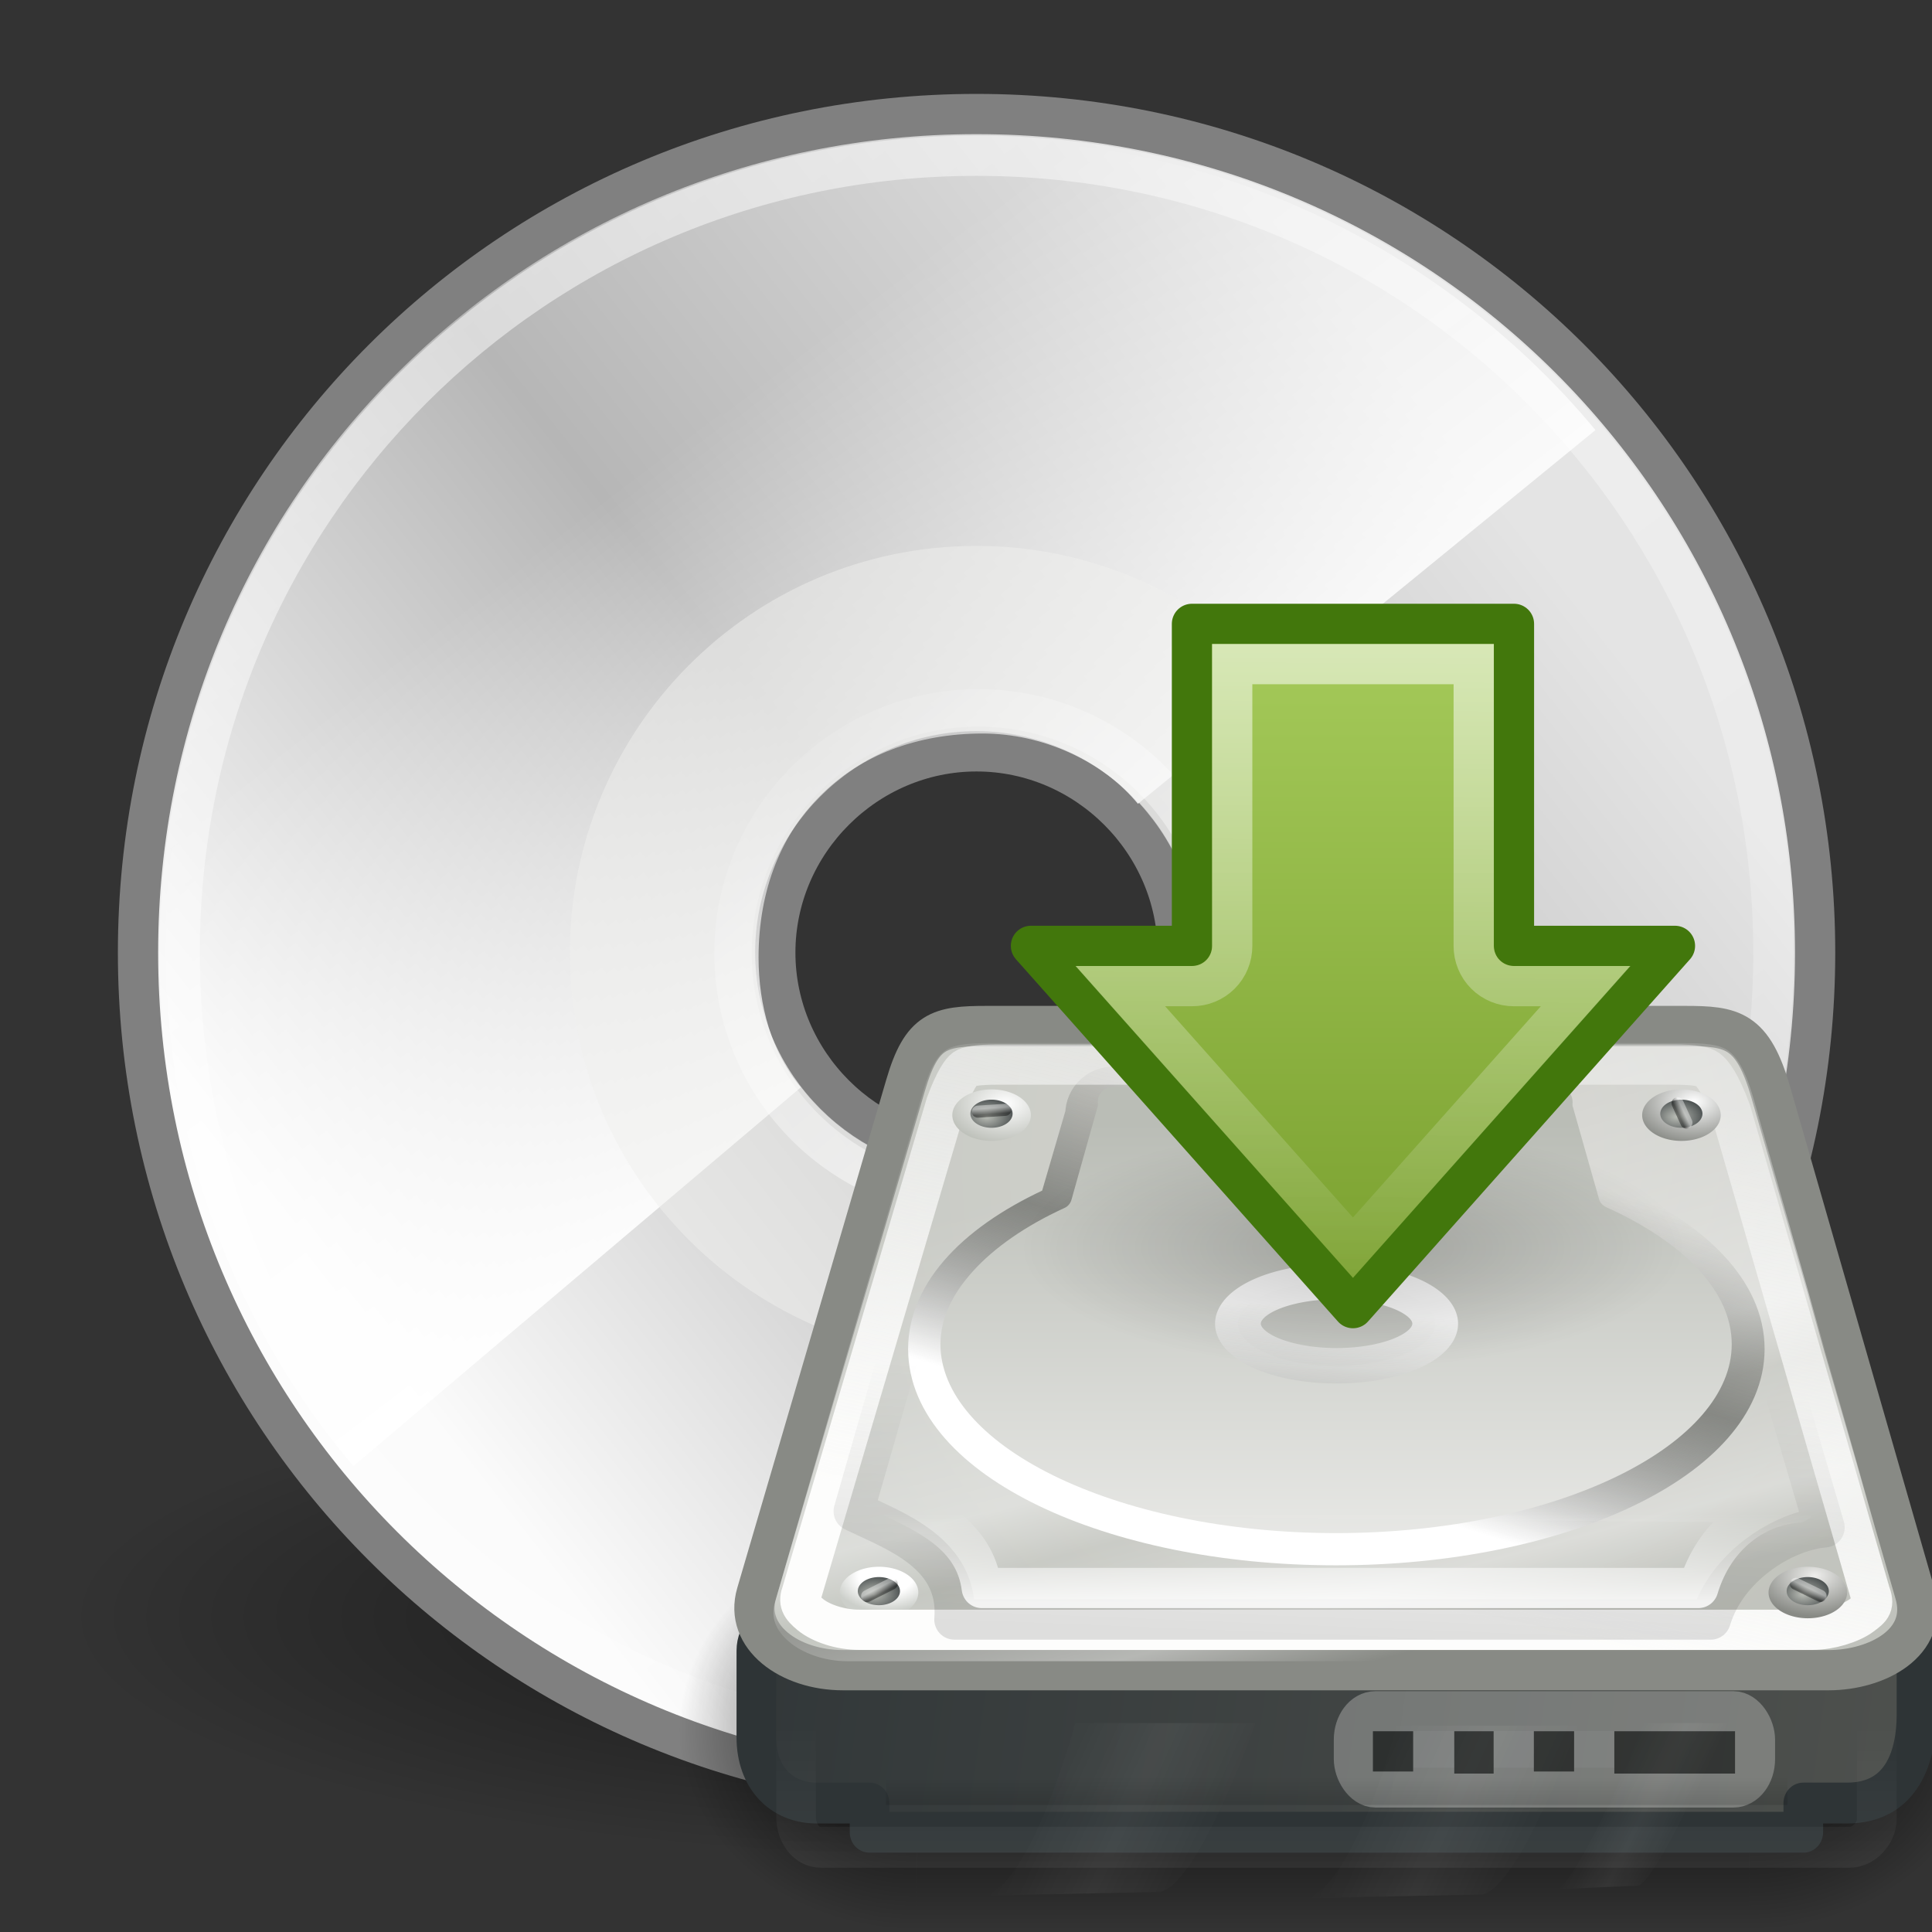 <?xml version="1.0" encoding="UTF-8" standalone="no"?>
<!-- Created with Inkscape (http://www.inkscape.org/) -->
<svg
   xmlns:dc="http://purl.org/dc/elements/1.1/"
   xmlns:cc="http://creativecommons.org/ns#"
   xmlns:rdf="http://www.w3.org/1999/02/22-rdf-syntax-ns#"
   xmlns:svg="http://www.w3.org/2000/svg"
   xmlns="http://www.w3.org/2000/svg"
   xmlns:xlink="http://www.w3.org/1999/xlink"
   xmlns:sodipodi="http://sodipodi.sourceforge.net/DTD/sodipodi-0.dtd"
   xmlns:inkscape="http://www.inkscape.org/namespaces/inkscape"
   width="48px"
   height="48px"
   id="svg1306"
   sodipodi:version="0.32"
   inkscape:version="0.46"
   sodipodi:docbase="/home/mark/Projects/Tango Icons/ogmrip/disk-to-drive"
   sodipodi:docname="rip.svg"
   inkscape:output_extension="org.inkscape.output.svg.inkscape">
  <rect width="100%" height="100%" fill="#333333" stroke="none"/>
  <defs
     id="defs1308">
    <linearGradient
       inkscape:collect="always"
       id="linearGradient3348">
      <stop
         style="stop-color:#ffffff;stop-opacity:1;"
         offset="0"
         id="stop3350" />
      <stop
         style="stop-color:#ffffff;stop-opacity:0;"
         offset="1"
         id="stop3352" />
    </linearGradient>
    <inkscape:perspective
       sodipodi:type="inkscape:persp3d"
       inkscape:vp_x="0 : 24 : 1"
       inkscape:vp_y="0 : 1000 : 0"
       inkscape:vp_z="48 : 24 : 1"
       inkscape:persp3d-origin="24 : 16 : 1"
       id="perspective195" />
    <linearGradient
       inkscape:collect="always"
       id="linearGradient4409">
      <stop
         style="stop-color:#ffffff;stop-opacity:1;"
         offset="0"
         id="stop4411" />
      <stop
         style="stop-color:#ffffff;stop-opacity:0;"
         offset="1"
         id="stop4413" />
    </linearGradient>
    <linearGradient
       inkscape:collect="always"
       id="linearGradient6028">
      <stop
         style="stop-color:#ffffff;stop-opacity:1;"
         offset="0"
         id="stop6030" />
      <stop
         style="stop-color:#ffffff;stop-opacity:0;"
         offset="1"
         id="stop6032" />
    </linearGradient>
    <linearGradient
       inkscape:collect="always"
       id="linearGradient6036">
      <stop
         style="stop-color:#ffffff;stop-opacity:1;"
         offset="0"
         id="stop6038" />
      <stop
         style="stop-color:#ffffff;stop-opacity:0;"
         offset="1"
         id="stop6040" />
    </linearGradient>
    <linearGradient
       id="aigrd2"
       gradientUnits="userSpaceOnUse"
       x1="12.274"
       y1="32.416"
       x2="35.391"
       y2="14.203">
      <stop
         offset="0"
         style="stop-color:#FBFBFB"
         id="stop3043" />
      <stop
         offset="0.5"
         style="stop-color:#B6B6B6"
         id="stop3045" />
      <stop
         offset="1"
         style="stop-color:#E4E4E4"
         id="stop3047" />
    </linearGradient>
    <linearGradient
       id="aigrd1"
       gradientUnits="userSpaceOnUse"
       x1="14.997"
       y1="11.188"
       x2="32.511"
       y2="34.307">
      <stop
         offset="0"
         style="stop-color:#EBEBEB"
         id="stop3034" />
      <stop
         offset="0.5"
         style="stop-color:#FFFFFF"
         id="stop3036" />
      <stop
         offset="1"
         style="stop-color:#EBEBEB"
         id="stop3038" />
    </linearGradient>
    <linearGradient
       inkscape:collect="always"
       id="linearGradient23419">
      <stop
         style="stop-color:#000000;stop-opacity:1;"
         offset="0"
         id="stop23421" />
      <stop
         style="stop-color:#000000;stop-opacity:0;"
         offset="1"
         id="stop23423" />
    </linearGradient>
    <radialGradient
       inkscape:collect="always"
       xlink:href="#linearGradient23419"
       id="radialGradient3507"
       gradientUnits="userSpaceOnUse"
       gradientTransform="matrix(1,0,0,0.25,0,31.227)"
       cx="23.335"
       cy="41.636"
       fx="23.335"
       fy="41.636"
       r="22.627" />
    <linearGradient
       inkscape:collect="always"
       xlink:href="#linearGradient6028"
       id="linearGradient3515"
       gradientUnits="userSpaceOnUse"
       x1="28.703"
       y1="31.495"
       x2="17.743"
       y2="18.367" />
    <linearGradient
       inkscape:collect="always"
       xlink:href="#linearGradient6036"
       id="linearGradient3519"
       gradientUnits="userSpaceOnUse"
       x1="10.502"
       y1="3.61"
       x2="48.799"
       y2="54.698"
       gradientTransform="translate(-8.452e-2,-1.333)" />
    <linearGradient
       inkscape:collect="always"
       xlink:href="#aigrd2"
       id="linearGradient3523"
       gradientUnits="userSpaceOnUse"
       gradientTransform="matrix(1.19,0,0,1.19,-4.309,-3.833)"
       x1="12.274"
       y1="32.416"
       x2="35.391"
       y2="14.203" />
    <linearGradient
       inkscape:collect="always"
       xlink:href="#aigrd1"
       id="linearGradient3526"
       gradientUnits="userSpaceOnUse"
       gradientTransform="matrix(1.19,0,0,1.19,-4.309,-3.833)"
       x1="14.997"
       y1="11.188"
       x2="32.511"
       y2="34.307" />
    <linearGradient
       inkscape:collect="always"
       xlink:href="#linearGradient4409"
       id="linearGradient4415"
       x1="25.986"
       y1="24.92"
       x2="15.889"
       y2="11.67"
       gradientUnits="userSpaceOnUse"
       gradientTransform="translate(0.5,-0.354)" />
    <radialGradient
       gradientUnits="userSpaceOnUse"
       gradientTransform="matrix(1,0,0,0.545,0,6.818)"
       r="5.5"
       fy="15"
       fx="16.5"
       cy="15"
       cx="16.5"
       id="radialGradient6721"
       xlink:href="#linearGradient6715"
       inkscape:collect="always" />
    <linearGradient
       gradientTransform="translate(0,-5)"
       y2="13.562"
       x2="13.311"
       y1="13.562"
       x1="15.933"
       gradientUnits="userSpaceOnUse"
       id="linearGradient6711"
       xlink:href="#linearGradient6541"
       inkscape:collect="always" />
    <linearGradient
       gradientTransform="translate(0,-5)"
       y2="23"
       x2="16.5"
       y1="5"
       x1="16.5"
       gradientUnits="userSpaceOnUse"
       id="linearGradient6709"
       xlink:href="#linearGradient6549"
       inkscape:collect="always" />
    <linearGradient
       y2="25.757"
       x2="24.848"
       y1="28.908"
       x1="24.848"
       gradientTransform="matrix(0.699,0,0,0.698,-0.695,3.633)"
       gradientUnits="userSpaceOnUse"
       id="linearGradient6707"
       xlink:href="#linearGradient2916"
       inkscape:collect="always" />
    <linearGradient
       y2="20.903"
       x2="22.971"
       y1="30.033"
       x1="22.601"
       gradientTransform="matrix(0.699,0,0,0.698,-0.695,3.633)"
       gradientUnits="userSpaceOnUse"
       id="linearGradient6705"
       xlink:href="#linearGradient2902"
       inkscape:collect="always" />
    <linearGradient
       y2="37.996"
       x2="21.938"
       y1="39"
       x1="21.938"
       gradientTransform="matrix(0.699,0,0,0.698,-0.695,1.633)"
       gradientUnits="userSpaceOnUse"
       id="linearGradient6703"
       xlink:href="#linearGradient2986"
       inkscape:collect="always" />
    <linearGradient
       y2="30.359"
       x2="40.711"
       y1="30.555"
       x1="40.617"
       gradientTransform="matrix(0.494,0.368,-0.494,0.368,19.588,-14.57)"
       gradientUnits="userSpaceOnUse"
       id="linearGradient6701"
       xlink:href="#linearGradient8710"
       inkscape:collect="always" />
    <linearGradient
       y2="30.359"
       x2="40.711"
       y1="30.555"
       x1="40.617"
       gradientTransform="matrix(0.606,-0.349,0.35,0.604,-27.822,7.403)"
       gradientUnits="userSpaceOnUse"
       id="linearGradient6699"
       xlink:href="#linearGradient8710"
       inkscape:collect="always" />
    <linearGradient
       y2="30.359"
       x2="40.711"
       y1="30.555"
       x1="40.617"
       gradientTransform="matrix(0.422,-0.557,0.558,0.421,-29.454,33.373)"
       gradientUnits="userSpaceOnUse"
       id="linearGradient6697"
       xlink:href="#linearGradient8710"
       inkscape:collect="always" />
    <linearGradient
       y2="30.359"
       x2="40.711"
       y1="30.555"
       x1="40.617"
       gradientTransform="matrix(0.699,0,0,0.698,-0.695,2.238)"
       gradientUnits="userSpaceOnUse"
       id="linearGradient6695"
       xlink:href="#linearGradient8710"
       inkscape:collect="always" />
    <radialGradient
       r="0.531"
       fy="30.574"
       fx="7.518"
       cy="30.574"
       cx="7.518"
       gradientTransform="matrix(1.662,0,0,1.614,-4.989,-18.656)"
       gradientUnits="userSpaceOnUse"
       id="radialGradient6693"
       xlink:href="#linearGradient8613"
       inkscape:collect="always" />
    <radialGradient
       r="0.531"
       fy="30.338"
       fx="7.489"
       cy="30.338"
       cx="7.489"
       gradientTransform="matrix(1.662,0,0,1.614,-4.989,-18.656)"
       gradientUnits="userSpaceOnUse"
       id="radialGradient6691"
       xlink:href="#linearGradient9641"
       inkscape:collect="always" />
    <radialGradient
       r="0.531"
       fy="30.574"
       fx="7.518"
       cy="30.574"
       cx="7.518"
       gradientTransform="matrix(1.662,0,0,1.614,-4.989,-18.656)"
       gradientUnits="userSpaceOnUse"
       id="radialGradient6689"
       xlink:href="#linearGradient8613"
       inkscape:collect="always" />
    <radialGradient
       r="0.531"
       fy="30.361"
       fx="7.479"
       cy="30.361"
       cx="7.479"
       gradientTransform="matrix(1.662,0,0,1.614,-4.989,-18.656)"
       gradientUnits="userSpaceOnUse"
       id="radialGradient6687"
       xlink:href="#linearGradient8625"
       inkscape:collect="always" />
    <radialGradient
       r="0.531"
       fy="30.574"
       fx="7.518"
       cy="30.574"
       cx="7.518"
       gradientTransform="matrix(1.662,0,0,1.614,-4.989,-18.656)"
       gradientUnits="userSpaceOnUse"
       id="radialGradient6685"
       xlink:href="#linearGradient8613"
       inkscape:collect="always" />
    <radialGradient
       r="0.531"
       fy="30.308"
       fx="7.534"
       cy="30.308"
       cx="7.534"
       gradientTransform="matrix(1.569,0,0,1.523,-4.289,-15.921)"
       gradientUnits="userSpaceOnUse"
       id="radialGradient6683"
       xlink:href="#linearGradient9633"
       inkscape:collect="always" />
    <radialGradient
       r="0.531"
       fy="30.574"
       fx="7.518"
       cy="30.574"
       cx="7.518"
       gradientTransform="matrix(1.662,0,0,1.614,-4.989,-18.656)"
       gradientUnits="userSpaceOnUse"
       id="radialGradient6681"
       xlink:href="#linearGradient8613"
       inkscape:collect="always" />
    <linearGradient
       y2="40.647"
       x2="18.498"
       y1="24.036"
       x1="20.304"
       gradientUnits="userSpaceOnUse"
       id="linearGradient6679"
       xlink:href="#linearGradient5690"
       inkscape:collect="always" />
    <linearGradient
       y2="14.237"
       x2="24"
       y1="34.962"
       x1="24"
       gradientUnits="userSpaceOnUse"
       id="linearGradient6677"
       xlink:href="#linearGradient8631"
       inkscape:collect="always" />
    <linearGradient
       y2="14.998"
       x2="29.124"
       y1="35.355"
       x1="24.749"
       gradientTransform="matrix(0.682,0,0,0.666,-0.279,0.129)"
       gradientUnits="userSpaceOnUse"
       id="linearGradient6675"
       xlink:href="#linearGradient3468"
       inkscape:collect="always" />
    <linearGradient
       y2="12.143"
       x2="22.212"
       y1="25.461"
       x1="18.049"
       gradientTransform="matrix(0.657,0,0,0.65,0.236,3.216)"
       gradientUnits="userSpaceOnUse"
       id="linearGradient6673"
       xlink:href="#linearGradient2064"
       inkscape:collect="always" />
    <radialGradient
       r="0.531"
       fy="30.304"
       fx="7.519"
       cy="30.304"
       cx="7.519"
       gradientTransform="matrix(1.39,0,0,1.349,-2.92,-10.638)"
       gradientUnits="userSpaceOnUse"
       id="radialGradient6671"
       xlink:href="#linearGradient9613"
       inkscape:collect="always" />
    <linearGradient
       y2="31.22"
       x2="32.043"
       y1="12.669"
       x1="27.058"
       gradientUnits="userSpaceOnUse"
       id="linearGradient6669"
       xlink:href="#linearGradient2839"
       inkscape:collect="always" />
    <radialGradient
       r="21.98"
       fy="19.86"
       fx="27.023"
       cy="19.86"
       cx="27.023"
       gradientTransform="matrix(0.8,-0.646,0.632,0.761,-14.988,14.95)"
       gradientUnits="userSpaceOnUse"
       id="radialGradient6667"
       xlink:href="#linearGradient5740"
       inkscape:collect="always" />
    <linearGradient
       y2="36.377"
       x2="20.329"
       y1="33.062"
       x1="15.335"
       gradientTransform="matrix(0.46,0,-0.391,1.37,40.625,-11.299)"
       gradientUnits="userSpaceOnUse"
       id="linearGradient6665"
       xlink:href="#linearGradient2909"
       inkscape:collect="always" />
    <linearGradient
       y2="36.377"
       x2="20.329"
       y1="33.062"
       x1="15.335"
       gradientTransform="matrix(1,0,0,1.423,-0.875,-13.046)"
       gradientUnits="userSpaceOnUse"
       id="linearGradient6663"
       xlink:href="#linearGradient2909"
       inkscape:collect="always" />
    <linearGradient
       y2="36.377"
       x2="20.329"
       y1="33.062"
       x1="15.335"
       gradientTransform="matrix(1,0,0,1.423,10.5,-12.957)"
       gradientUnits="userSpaceOnUse"
       id="linearGradient6661"
       xlink:href="#linearGradient2909"
       inkscape:collect="always" />
    <linearGradient
       y2="34.046"
       x2="12.5"
       y1="43.188"
       x1="12.5"
       gradientTransform="matrix(0.984,0,0,0.95,0.382,51.768)"
       gradientUnits="userSpaceOnUse"
       id="linearGradient6659"
       xlink:href="#linearGradient2967"
       inkscape:collect="always" />
    <linearGradient
       y2="35.5"
       x2="-2.814"
       y1="43.573"
       x1="53.813"
       gradientTransform="translate(0,50)"
       gradientUnits="userSpaceOnUse"
       id="linearGradient6657"
       xlink:href="#linearGradient2899"
       inkscape:collect="always" />
    <linearGradient
       y2="13.979"
       x2="9.899"
       y1="20"
       x1="9.899"
       gradientTransform="matrix(2.048,0,0,2.068,1.348,6.674)"
       gradientUnits="userSpaceOnUse"
       id="linearGradient6655"
       xlink:href="#linearGradient2900"
       inkscape:collect="always" />
    <radialGradient
       r="2"
       fy="17"
       fx="0"
       cy="17"
       cx="0"
       gradientTransform="matrix(4.096,0,0,3.101,38.21,-10.9)"
       gradientUnits="userSpaceOnUse"
       id="radialGradient6653"
       xlink:href="#linearGradient2886"
       inkscape:collect="always" />
    <radialGradient
       r="2"
       fy="17"
       fx="0"
       cy="17"
       cx="0"
       gradientTransform="matrix(4.096,0,0,3.101,-9.539,-94.543)"
       gradientUnits="userSpaceOnUse"
       id="radialGradient6651"
       xlink:href="#linearGradient2886"
       inkscape:collect="always" />
    <linearGradient
       id="linearGradient2886"
       inkscape:collect="always">
      <stop
         id="stop2888"
         offset="0"
         style="stop-color:black;stop-opacity:1;" />
      <stop
         id="stop2890"
         offset="1"
         style="stop-color:black;stop-opacity:0;" />
    </linearGradient>
    <linearGradient
       id="linearGradient2900">
      <stop
         id="stop2902"
         offset="0"
         style="stop-color:black;stop-opacity:0;" />
      <stop
         style="stop-color:black;stop-opacity:1;"
         offset="0.5"
         id="stop2908" />
      <stop
         id="stop2904"
         offset="1"
         style="stop-color:black;stop-opacity:0;" />
    </linearGradient>
    <linearGradient
       id="linearGradient2839">
      <stop
         id="stop2841"
         offset="0"
         style="stop-color:white;stop-opacity:0.258;" />
      <stop
         style="stop-color:white;stop-opacity:1;"
         offset="0.547"
         id="stop2847" />
      <stop
         id="stop2849"
         offset="0.662"
         style="stop-color:white;stop-opacity:0.247;" />
      <stop
         style="stop-color:white;stop-opacity:0.835;"
         offset="0.875"
         id="stop2851" />
      <stop
         id="stop2843"
         offset="1"
         style="stop-color:white;stop-opacity:0;" />
    </linearGradient>
    <linearGradient
       id="linearGradient2909">
      <stop
         id="stop2911"
         offset="0"
         style="stop-color:white;stop-opacity:0;" />
      <stop
         style="stop-color:white;stop-opacity:1;"
         offset="0.5"
         id="stop2917" />
      <stop
         id="stop2913"
         offset="1"
         style="stop-color:white;stop-opacity:0;" />
    </linearGradient>
    <linearGradient
       id="linearGradient3468">
      <stop
         id="stop3470"
         offset="0"
         style="stop-color:#fdfdfc;stop-opacity:1" />
      <stop
         id="stop3472"
         offset="1"
         style="stop-color:white;stop-opacity:0.371" />
    </linearGradient>
    <linearGradient
       id="linearGradient2899">
      <stop
         style="stop-color:#555753;stop-opacity:1"
         offset="0"
         id="stop2901" />
      <stop
         style="stop-color:#2e3436;stop-opacity:1"
         offset="1"
         id="stop2903" />
    </linearGradient>
    <linearGradient
       id="linearGradient5690">
      <stop
         id="stop5692"
         offset="0"
         style="stop-color:white;stop-opacity:1;" />
      <stop
         id="stop5694"
         offset="1"
         style="stop-color:#888a85;stop-opacity:0.598" />
    </linearGradient>
    <linearGradient
       id="linearGradient5740">
      <stop
         id="stop5742"
         offset="0"
         style="stop-color:#d0d0cb;stop-opacity:1;" />
      <stop
         id="stop5744"
         offset="1"
         style="stop-color:#babdb6;stop-opacity:1" />
    </linearGradient>
    <linearGradient
       id="linearGradient8613">
      <stop
         id="stop8615"
         offset="0"
         style="stop-color:#babdb6;stop-opacity:1" />
      <stop
         id="stop8617"
         offset="1"
         style="stop-color:#2e3436;stop-opacity:1" />
    </linearGradient>
    <linearGradient
       id="linearGradient8625">
      <stop
         style="stop-color:white;stop-opacity:1"
         offset="0"
         id="stop8627" />
      <stop
         style="stop-color:#babdb6;stop-opacity:1"
         offset="1"
         id="stop8629" />
    </linearGradient>
    <linearGradient
       id="linearGradient8631">
      <stop
         style="stop-color:#eeeeec;stop-opacity:1"
         offset="0"
         id="stop8633" />
      <stop
         id="stop8637"
         offset="0.2"
         style="stop-color:#eeeeec;stop-opacity:1;" />
      <stop
         style="stop-color:#babdb6;stop-opacity:1"
         offset="1"
         id="stop8635" />
    </linearGradient>
    <linearGradient
       id="linearGradient8710">
      <stop
         id="stop8712"
         offset="0"
         style="stop-color:black;stop-opacity:1;" />
      <stop
         id="stop8714"
         offset="1"
         style="stop-color:white;stop-opacity:1;" />
    </linearGradient>
    <linearGradient
       id="linearGradient9613">
      <stop
         id="stop9615"
         offset="0"
         style="stop-color:white;stop-opacity:1" />
      <stop
         style="stop-color:white;stop-opacity:1;"
         offset="0.5"
         id="stop9619" />
      <stop
         id="stop9617"
         offset="1"
         style="stop-color:#cccfca;stop-opacity:1" />
    </linearGradient>
    <linearGradient
       id="linearGradient9633">
      <stop
         id="stop9635"
         offset="0"
         style="stop-color:#eeeeec;stop-opacity:1" />
      <stop
         id="stop9639"
         offset="1"
         style="stop-color:#888a85;stop-opacity:1" />
    </linearGradient>
    <linearGradient
       id="linearGradient9641">
      <stop
         id="stop9643"
         offset="0"
         style="stop-color:white;stop-opacity:1" />
      <stop
         id="stop9645"
         offset="1"
         style="stop-color:#888a85;stop-opacity:1" />
    </linearGradient>
    <linearGradient
       id="linearGradient2064">
      <stop
         style="stop-color:white;stop-opacity:1;"
         offset="0"
         id="stop2066" />
      <stop
         id="stop2070"
         offset="0.5"
         style="stop-color:#555753;stop-opacity:0.6;" />
      <stop
         style="stop-color:#555753;stop-opacity:0;"
         offset="1"
         id="stop2068" />
    </linearGradient>
    <linearGradient
       id="linearGradient2967"
       inkscape:collect="always">
      <stop
         id="stop2969"
         offset="0"
         style="stop-color:white;stop-opacity:1;" />
      <stop
         id="stop2971"
         offset="1"
         style="stop-color:white;stop-opacity:0;" />
    </linearGradient>
    <linearGradient
       id="linearGradient2986"
       inkscape:collect="always">
      <stop
         id="stop2988"
         offset="0"
         style="stop-color:black;stop-opacity:1;" />
      <stop
         id="stop2990"
         offset="1"
         style="stop-color:black;stop-opacity:0;" />
    </linearGradient>
    <linearGradient
       id="linearGradient2902"
       inkscape:collect="always">
      <stop
         id="stop2905"
         offset="0"
         style="stop-color:black;stop-opacity:1;" />
      <stop
         id="stop2907"
         offset="1"
         style="stop-color:black;stop-opacity:0;" />
    </linearGradient>
    <linearGradient
       id="linearGradient2916"
       inkscape:collect="always">
      <stop
         id="stop2918"
         offset="0"
         style="stop-color:white;stop-opacity:1;" />
      <stop
         id="stop2920"
         offset="1"
         style="stop-color:white;stop-opacity:0;" />
    </linearGradient>
    <linearGradient
       id="linearGradient6541"
       inkscape:collect="always">
      <stop
         id="stop6543"
         offset="0"
         style="stop-color:#ffffff;stop-opacity:1;" />
      <stop
         id="stop6545"
         offset="1"
         style="stop-color:#ffffff;stop-opacity:0;" />
    </linearGradient>
    <linearGradient
       id="linearGradient6549">
      <stop
         id="stop6551"
         offset="0"
         style="stop-color:#a7cc5c;stop-opacity:1" />
      <stop
         id="stop6553"
         offset="1"
         style="stop-color:#789e2d;stop-opacity:1" />
    </linearGradient>
    <linearGradient
       id="linearGradient6715"
       inkscape:collect="always">
      <stop
         id="stop6717"
         offset="0"
         style="stop-color:#000000;stop-opacity:1;" />
      <stop
         id="stop6719"
         offset="1"
         style="stop-color:#000000;stop-opacity:0;" />
    </linearGradient>
    <linearGradient
       inkscape:collect="always"
       xlink:href="#linearGradient3348"
       id="linearGradient3354"
       x1="16.5"
       y1="-0.125"
       x2="16.406"
       y2="18"
       gradientUnits="userSpaceOnUse" />
  </defs>
  <sodipodi:namedview
     id="base"
     pagecolor="#ffffff"
     bordercolor="#666666"
     borderopacity="0.227"
     inkscape:pageopacity="0.0"
     inkscape:pageshadow="2"
     inkscape:zoom="11.313708"
     inkscape:cx="25.980245"
     inkscape:cy="25.946197"
     inkscape:current-layer="layer1"
     showgrid="true"
     inkscape:grid-bbox="true"
     inkscape:document-units="px"
     stroke="#888a85"
     fill="#eeeeec"
     inkscape:window-width="1280"
     inkscape:window-height="949"
     inkscape:window-x="13"
     inkscape:window-y="71"
     inkscape:showpageshadow="false">
    <inkscape:grid
       type="xygrid"
       id="grid2568" />
  </sodipodi:namedview>
  <g
     id="layer1"
     inkscape:label="Layer 1"
     inkscape:groupmode="layer">
    <path
       sodipodi:type="arc"
       style="opacity:0.55;color:#000000;fill:url(#radialGradient3507);fill-opacity:1;fill-rule:evenodd;stroke:none;stroke-width:2;stroke-linecap:butt;stroke-linejoin:miter;marker:none;marker-start:none;marker-mid:none;marker-end:none;stroke-miterlimit:4;stroke-dasharray:none;stroke-dashoffset:0;stroke-opacity:1;visibility:visible;display:inline;overflow:visible"
       id="path23417"
       sodipodi:cx="23.334524"
       sodipodi:cy="41.63604"
       sodipodi:rx="22.627417"
       sodipodi:ry="5.6568542"
       d="M 45.962 41.636 A 22.627 5.657 0 1 1  0.707,41.636 A 22.627 5.657 0 1 1  45.962 41.636 z"
       inkscape:r_cx="true"
       inkscape:r_cy="true"
       transform="matrix(1,0,0,1.066,0.915,-4.218)" />
    <path
       inkscape:r_cy="true"
       inkscape:r_cx="true"
       id="path3040"
       d="M 24.262,2.833 C 12.715,2.833 3.429,12.119 3.429,23.667 C 3.429,35.214 12.715,44.5 24.262,44.5 C 35.81,44.5 45.096,35.214 45.096,23.667 C 45.096,12.119 35.81,2.833 24.262,2.833 L 24.262,2.833 z M 24.262,28.667 C 21.524,28.667 19.262,26.405 19.262,23.667 C 19.262,20.929 21.524,18.667 24.262,18.667 C 27.001,18.667 29.262,20.929 29.262,23.667 C 29.262,26.405 27.001,28.667 24.262,28.667 z "
       style="fill:url(#linearGradient3526);fill-rule:nonzero;stroke:none;stroke-miterlimit:4" />
    <path
       inkscape:r_cy="true"
       inkscape:r_cx="true"
       id="path3049"
       d="M 24.262,2.833 C 12.715,2.833 3.429,12.119 3.429,23.667 C 3.429,35.214 12.715,44.5 24.262,44.5 C 35.81,44.5 45.096,35.214 45.096,23.667 C 45.096,12.119 35.81,2.833 24.262,2.833 L 24.262,2.833 z M 24.262,28.667 C 21.524,28.667 19.262,26.405 19.262,23.667 C 19.262,20.929 21.524,18.667 24.262,18.667 C 27.001,18.667 29.262,20.929 29.262,23.667 C 29.262,26.405 27.001,28.667 24.262,28.667 z "
       style="fill:url(#linearGradient3523);fill-rule:nonzero;stroke:#808080;stroke-miterlimit:4;stroke-opacity:1" />
    <path
       style="fill:url(#linearGradient4415);fill-opacity:1;fill-rule:nonzero;stroke:none;stroke-miterlimit:4;stroke-opacity:1"
       d="M 23.411,3.459 C 12.649,3.865 4.111,12.676 4.111,23.541 C 4.111,28.467 5.858,32.944 8.778,36.428 L 19.895,27.017 C 19.174,26.174 18.846,24.974 18.846,23.791 C 18.846,20.401 21.15,18.224 24.413,18.224 C 25.897,18.224 27.384,18.897 28.272,19.97 L 39.639,10.685 C 35.964,6.261 30.395,3.459 24.163,3.459 C 23.902,3.459 23.669,3.449 23.411,3.459 z "
       id="path3531"
       sodipodi:nodetypes="csccssccsc" />
    <path
       inkscape:r_cy="true"
       inkscape:r_cx="true"
       id="path3051"
       d="M 24.262,13.563 C 18.62,13.563 14.158,18.155 14.158,23.667 C 14.158,29.309 18.751,33.771 24.262,33.771 C 29.905,33.771 34.367,29.178 34.367,23.667 C 34.367,18.024 29.774,13.563 24.262,13.563 L 24.262,13.563 z M 24.262,29.178 C 21.244,29.178 18.751,26.685 18.751,23.667 C 18.751,20.649 21.244,18.155 24.262,18.155 C 27.281,18.155 29.774,20.649 29.774,23.667 C 29.774,26.685 27.281,29.178 24.262,29.178 z "
       style="opacity:0.511;fill:#eeeeec;fill-rule:nonzero;stroke:none;stroke-miterlimit:4" />
    <path
       inkscape:r_cy="true"
       inkscape:r_cx="true"
       style="opacity:0.546;fill:none;fill-rule:nonzero;stroke:url(#linearGradient3519);stroke-miterlimit:4;stroke-opacity:1"
       d="M 24.262,3.869 C 13.289,3.869 4.465,12.693 4.465,23.667 C 4.465,34.64 13.289,43.464 24.262,43.464 C 35.236,43.464 44.06,34.64 44.06,23.667 C 44.06,12.693 35.236,3.869 24.262,3.869 L 24.262,3.869 z "
       id="path5264"
       sodipodi:nodetypes="cccccc" />
    <path
       inkscape:r_cy="true"
       inkscape:r_cx="true"
       sodipodi:type="arc"
       style="opacity:0.672;color:#000000;fill:none;fill-opacity:0.316;fill-rule:nonzero;stroke:url(#linearGradient3515);stroke-width:0.931;stroke-linecap:butt;stroke-linejoin:miter;marker:none;marker-start:none;marker-mid:none;marker-end:none;stroke-miterlimit:4;stroke-dashoffset:0;stroke-opacity:1;visibility:visible;display:inline;overflow:visible"
       id="path6026"
       sodipodi:cx="24.306795"
       sodipodi:cy="24.930641"
       sodipodi:rx="6.0987959"
       sodipodi:ry="6.0987959"
       d="M 30.406 24.931 A 6.099 6.099 0 1 1  18.208,24.931 A 6.099 6.099 0 1 1  30.406 24.931 z"
       transform="translate(3.868e-3,-1.245)" />
    <g
       style="display:inline"
       id="g2460"
       inkscape:label="Livello 1"
       transform="translate(17.114,15)">
      <g
         transform="translate(14,32.5)"
         style="display:none"
         inkscape:label="base"
         id="g5478">
        <rect
           y="6"
           x="60"
           height="16"
           width="16"
           id="rect2922"
           style="opacity:1;fill:#ffff00;fill-opacity:1;stroke:none;stroke-width:1;stroke-linecap:round;stroke-linejoin:miter;stroke-miterlimit:4;stroke-dasharray:none;stroke-dashoffset:0;stroke-opacity:1" />
      </g>
      <g
         transform="translate(0,1)"
         id="g6561"
         style="display:inline">
        <g
           id="g6563"
           style="opacity:0.886"
           transform="matrix(0.721,0,0,0.803,-1.21,-6.609)"
           inkscape:export-filename="/home/lapo/Desktop/uhm.png"
           inkscape:export-xdpi="90"
           inkscape:export-ydpi="90">
          <rect
             transform="scale(-1,-1)"
             y="-48.024"
             x="-9.539"
             height="12.405"
             width="8.192"
             id="rect6565"
             style="opacity:1;fill:url(#radialGradient6651);fill-opacity:1;stroke:none;stroke-width:1;stroke-linecap:round;stroke-linejoin:round;stroke-miterlimit:4;stroke-dasharray:none;stroke-dashoffset:0;stroke-opacity:1" />
          <rect
             y="35.619"
             x="38.21"
             height="12.405"
             width="8.192"
             id="rect6567"
             style="opacity:1;fill:url(#radialGradient6653);fill-opacity:1;stroke:none;stroke-width:1;stroke-linecap:round;stroke-linejoin:round;stroke-miterlimit:4;stroke-dasharray:none;stroke-dashoffset:0;stroke-opacity:1" />
          <rect
             y="35.619"
             x="9.539"
             height="12.405"
             width="28.671"
             id="rect6569"
             style="opacity:1;fill:url(#linearGradient6655);fill-opacity:1;stroke:none;stroke-width:1;stroke-linecap:round;stroke-linejoin:round;stroke-miterlimit:4;stroke-dasharray:none;stroke-dashoffset:0;stroke-opacity:1" />
        </g>
        <g
           id="g6571"
           transform="matrix(0.703,0,0,0.725,-0.783,-34.09)">
          <path
             sodipodi:nodetypes="ccccccccccccc"
             id="path6573"
             d="M 4.518,80.5 L 43.482,80.5 C 44.046,80.5 44.5,80.954 44.5,81.518 L 44.5,83.721 C 44.5,85.037 44.05,86.74 42.044,86.74 L 40.5,86.74 L 40.5,87.74 L 7.5,87.74 L 7.5,86.74 L 5.643,86.74 C 4.372,86.74 3.5,85.855 3.5,84.484 L 3.5,81.518 C 3.5,80.954 3.954,80.5 4.518,80.5 z "
             style="color:#000000;fill:url(#linearGradient6657);fill-opacity:1;fill-rule:nonzero;stroke:#2e3436;stroke-width:1.401;stroke-linecap:square;stroke-linejoin:round;marker:none;marker-start:none;marker-mid:none;marker-end:none;stroke-miterlimit:4;stroke-dasharray:none;stroke-dashoffset:1.4;stroke-opacity:1;visibility:visible;display:inline;overflow:visible" />
          <path
             style="opacity:0.1;color:#000000;fill:none;fill-opacity:1;fill-rule:nonzero;stroke:url(#linearGradient6659);stroke-width:1.401;stroke-linecap:square;stroke-linejoin:miter;marker:none;marker-start:none;marker-mid:none;marker-end:none;stroke-miterlimit:4;stroke-dashoffset:1.4;stroke-opacity:1;visibility:visible;display:inline;overflow:visible"
             d="M 4.903,81.766 L 4.903,87.207 C 4.903,87.776 5.272,88.256 5.775,88.256 L 42.133,88.256 C 42.637,88.256 43.097,87.774 43.097,87.291 L 43.097,81.766 L 4.903,81.766 z "
             id="path6575"
             sodipodi:nodetypes="ccccccc" />
          <g
             transform="translate(0,50)"
             style="opacity:0.5"
             id="g6577">
            <path
               style="opacity:0.11;fill:url(#linearGradient6661);fill-opacity:1;fill-rule:evenodd;stroke:none;stroke-width:1px;stroke-linecap:butt;stroke-linejoin:miter;stroke-opacity:1"
               d="M 26.145,34.089 C 26.145,34.089 24.642,39.623 22.919,40 C 22.919,40 29.15,39.874 29.15,39.874 C 30.537,39.557 32.509,34.089 32.509,34.089 L 26.145,34.089 z "
               id="path6579"
               sodipodi:nodetypes="ccccc"
               inkscape:export-filename="/home/lapo/Desktop/uhm.png"
               inkscape:export-xdpi="90"
               inkscape:export-ydpi="90" />
            <path
               inkscape:export-ydpi="90"
               inkscape:export-xdpi="90"
               inkscape:export-filename="/home/lapo/Desktop/uhm.png"
               sodipodi:nodetypes="ccccc"
               id="path6581"
               d="M 14.77,34 C 14.77,34 13.267,39.534 11.544,39.911 C 11.544,39.911 17.775,39.785 17.775,39.785 C 19.162,39.468 21.134,34 21.134,34 L 14.77,34 z "
               style="opacity:0.11;fill:url(#linearGradient6663);fill-opacity:1;fill-rule:evenodd;stroke:none;stroke-width:1px;stroke-linecap:butt;stroke-linejoin:miter;stroke-opacity:1" />
            <path
               inkscape:export-ydpi="90"
               inkscape:export-xdpi="90"
               inkscape:export-filename="/home/lapo/Desktop/uhm.png"
               sodipodi:nodetypes="ccccc"
               id="path6583"
               d="M 34.886,34 C 34.886,34 32.674,39.328 31.778,39.692 C 31.778,39.692 34.678,39.571 34.678,39.571 C 35.403,39.265 37.812,34 37.812,34 L 34.886,34 z "
               style="opacity:0.11;fill:url(#linearGradient6665);fill-opacity:1;fill-rule:evenodd;stroke:none;stroke-width:1px;stroke-linecap:butt;stroke-linejoin:miter;stroke-opacity:1" />
          </g>
        </g>
        <path
           style="fill:url(#radialGradient6667);fill-opacity:1;stroke:#888a85;stroke-width:1;stroke-linecap:round;stroke-linejoin:miter;stroke-miterlimit:4;stroke-dashoffset:0;stroke-opacity:1"
           d="M 7.406,9.491 L 24.739,9.491 C 25.927,9.491 26.43,9.572 26.884,11.15 L 30.463,23.592 C 30.817,24.82 29.507,25.495 28.319,25.495 L 3.827,25.495 C 2.509,25.495 1.366,24.673 1.683,23.592 L 5.386,10.961 C 5.787,9.593 6.218,9.491 7.406,9.491 z "
           id="path6585"
           sodipodi:nodetypes="cczzcczzc"
           inkscape:export-filename="/home/lapo/Desktop/uhm.png"
           inkscape:export-xdpi="90"
           inkscape:export-ydpi="90" />
        <path
           sodipodi:type="inkscape:offset"
           inkscape:radius="-0.5"
           inkscape:original="M 11.6875 10.5 C 10.00333 10.5 9.4120513 10.660095 8.84375 12.625 L 3.59375 30.75 C 3.1443849 32.303684 4.7565918 33.500002 6.625 33.5 L 41.34375 33.5 C 43.02792 33.5 44.876024 32.515471 44.375 30.75 L 39.3125 12.875 C 38.668998 10.607474 37.965419 10.5 36.28125 10.5 L 11.6875 10.5 z "
           style="opacity:0.462;fill:url(#linearGradient6669);fill-opacity:1;stroke:none;stroke-width:1;stroke-linecap:round;stroke-linejoin:miter;stroke-miterlimit:4;stroke-dashoffset:0;stroke-opacity:1;display:inline"
           id="path6587"
           d="M 11.688,11 C 10.861,11 10.403,11.065 10.125,11.25 C 9.847,11.435 9.585,11.809 9.312,12.75 L 4.062,30.875 C 3.892,31.466 4.094,31.914 4.562,32.312 C 5.031,32.711 5.798,33 6.625,33 L 41.344,33 C 42.088,33 42.883,32.752 43.375,32.375 C 43.867,31.998 44.106,31.579 43.906,30.875 L 38.844,13 C 38.534,11.91 38.221,11.459 37.906,11.25 C 37.592,11.041 37.113,11 36.281,11 L 11.688,11 z "
           transform="matrix(0.699,0,0,0.698,-0.695,2.238)" />
        <path
           sodipodi:type="arc"
           style="opacity:1;color:#000000;fill:url(#radialGradient6671);fill-opacity:1;fill-rule:nonzero;stroke:none;stroke-width:1;stroke-linecap:square;stroke-linejoin:miter;marker:none;marker-start:none;marker-mid:none;marker-end:none;stroke-miterlimit:4;stroke-dasharray:none;stroke-dashoffset:1.4;stroke-opacity:1;visibility:visible;display:inline;overflow:visible"
           id="path6589"
           sodipodi:cx="7.625"
           sodipodi:cy="30.578125"
           sodipodi:rx="0.53125"
           sodipodi:ry="0.515625"
           d="M 8.156 30.578 A 0.531 0.516 0 1 1  7.094,30.578 A 0.531 0.516 0 1 1  8.156 30.578 z"
           transform="matrix(-1.838,0,0,1.24,18.74,-14.351)" />
        <path
           style="fill:none;fill-opacity:1;stroke:url(#linearGradient6673);stroke-width:1;stroke-linecap:round;stroke-linejoin:round;stroke-miterlimit:4;stroke-dasharray:none;stroke-dashoffset:0;stroke-opacity:1"
           d="M 10.571,10.996 C 10.17,10.996 9.852,11.297 9.852,11.686 L 9.194,13.94 C 7.194,14.831 5.948,16.102 5.948,17.515 C 5.948,20.206 10.478,22.39 16.077,22.39 C 21.676,22.39 26.227,20.206 26.227,17.515 C 26.227,16.092 24.943,14.811 22.919,13.92 L 22.261,11.686 C 22.261,11.297 21.943,10.996 21.542,10.996 L 10.571,10.996 z "
           id="path6591"
           sodipodi:nodetypes="cccssscccc" />
        <path
           style="fill:none;fill-opacity:1;stroke:url(#linearGradient6675);stroke-width:1;stroke-linecap:round;stroke-linejoin:miter;stroke-miterlimit:4;stroke-dashoffset:0;stroke-opacity:1;display:inline"
           d="M 7.691,10.449 C 7.144,10.449 6.943,10.496 6.86,10.553 C 6.777,10.609 6.616,10.821 6.391,11.426 L 2.811,23.556 C 2.72,23.801 2.774,23.913 3.024,24.118 C 3.275,24.323 3.752,24.492 4.239,24.492 L 27.914,24.492 C 28.35,24.492 28.864,24.333 29.129,24.139 C 29.393,23.944 29.462,23.883 29.342,23.556 L 25.89,11.614 C 25.632,10.913 25.425,10.651 25.314,10.573 C 25.204,10.496 25.012,10.449 24.462,10.449 L 7.691,10.449 z "
           id="path6593"
           sodipodi:nodetypes="csccsccsccscc" />
        <g
           id="g6595"
           transform="matrix(0.711,0,0,0.698,3.375,2.238)"
           style="opacity:0.303">
          <rect
             ry="1.018"
             rx="0.751"
             y="34.776"
             x="18.5"
             height="2.724"
             width="14"
             id="rect6597"
             style="opacity:1;color:#000000;fill:#ffffff;fill-opacity:1;fill-rule:nonzero;stroke:#eeeeec;stroke-width:1.42;stroke-linecap:square;stroke-linejoin:miter;marker:none;marker-start:none;marker-mid:none;marker-end:none;stroke-miterlimit:4;stroke-dasharray:none;stroke-dashoffset:1.4;stroke-opacity:1;visibility:visible;display:inline;overflow:visible" />
          <rect
             y="35.493"
             x="19.157"
             height="1.433"
             width="1.406"
             id="rect6599"
             style="opacity:1;color:#000000;fill:#000000;fill-opacity:1;fill-rule:nonzero;stroke:none;stroke-width:1;stroke-linecap:square;stroke-linejoin:miter;marker:none;marker-start:none;marker-mid:none;marker-end:none;stroke-miterlimit:4;stroke-dasharray:none;stroke-dashoffset:1.4;stroke-opacity:1;visibility:visible;display:inline;overflow:visible" />
          <rect
             y="35.493"
             x="22"
             height="1.507"
             width="1.375"
             id="rect6601"
             style="opacity:1;color:#000000;fill:#000000;fill-opacity:1;fill-rule:nonzero;stroke:none;stroke-width:1;stroke-linecap:square;stroke-linejoin:miter;marker:none;marker-start:none;marker-mid:none;marker-end:none;stroke-miterlimit:4;stroke-dasharray:none;stroke-dashoffset:1.4;stroke-opacity:1;visibility:visible;display:inline;overflow:visible" />
          <rect
             y="35.493"
             x="24.781"
             height="1.433"
             width="1.406"
             id="rect6603"
             style="opacity:1;color:#000000;fill:#000000;fill-opacity:1;fill-rule:nonzero;stroke:none;stroke-width:1;stroke-linecap:square;stroke-linejoin:miter;marker:none;marker-start:none;marker-mid:none;marker-end:none;stroke-miterlimit:4;stroke-dasharray:none;stroke-dashoffset:1.4;stroke-opacity:1;visibility:visible;display:inline;overflow:visible" />
          <rect
             y="35.493"
             x="27.593"
             height="1.507"
             width="4.218"
             id="rect6605"
             style="opacity:1;color:#000000;fill:#000000;fill-opacity:1;fill-rule:nonzero;stroke:none;stroke-width:1;stroke-linecap:square;stroke-linejoin:miter;marker:none;marker-start:none;marker-mid:none;marker-end:none;stroke-miterlimit:4;stroke-dasharray:none;stroke-dashoffset:1.4;stroke-opacity:1;visibility:visible;display:inline;overflow:visible" />
        </g>
        <path
           sodipodi:type="inkscape:offset"
           inkscape:radius="-0.44194174"
           inkscape:original="M 16.125 12.5625 C 15.55142 12.5625 15.09375 12.973212 15.09375 13.53125 L 14.15625 16.78125 C 11.296288 18.057765 9.5 19.881347 9.5 21.90625 C 9.5 25.763206 15.993702 28.874999 24 28.875 C 32.006296 28.874999 38.500001 25.763206 38.5 21.90625 C 38.5 19.867215 36.67616 18.027701 33.78125 16.75 L 32.84375 13.53125 C 32.843748 12.973212 32.386082 12.5625 31.8125 12.5625 L 16.125 12.5625 z "
           style="fill:url(#linearGradient6677);fill-opacity:1;stroke:none;stroke-width:1;stroke-linecap:round;stroke-linejoin:round;stroke-miterlimit:4;stroke-dasharray:none;stroke-dashoffset:0;stroke-opacity:1;display:inline"
           id="path6607"
           d="M 16.125,13 C 15.762,13 15.531,13.215 15.531,13.531 C 15.537,13.573 15.537,13.615 15.531,13.656 L 14.594,16.906 C 14.556,17.033 14.465,17.136 14.344,17.188 C 12.954,17.808 11.845,18.566 11.094,19.375 C 10.342,20.184 9.938,21.024 9.938,21.906 C 9.938,23.587 11.392,25.215 13.938,26.438 C 16.483,27.66 20.054,28.438 24,28.438 C 27.946,28.438 31.517,27.66 34.062,26.438 C 36.608,25.215 38.062,23.587 38.062,21.906 C 38.062,21.018 37.669,20.159 36.906,19.344 C 36.144,18.528 35.001,17.777 33.594,17.156 C 33.473,17.104 33.381,17.001 33.344,16.875 L 32.406,13.656 C 32.4,13.615 32.4,13.573 32.406,13.531 C 32.406,13.215 32.175,13 31.812,13 L 16.125,13 z "
           transform="matrix(0.699,0,0,0.718,-0.695,1.671)" />
        <path
           sodipodi:type="arc"
           style="opacity:0.9;color:#000000;fill:#000000;fill-opacity:0.053;fill-rule:nonzero;stroke:url(#linearGradient6679);stroke-width:3.608;stroke-linecap:square;stroke-linejoin:miter;marker:none;marker-start:none;marker-mid:none;marker-end:none;stroke-miterlimit:4;stroke-dasharray:none;stroke-dashoffset:1.4;stroke-opacity:1;visibility:visible;display:inline;overflow:visible"
           id="path6609"
           sodipodi:cx="16.970562"
           sodipodi:cy="25.107418"
           sodipodi:rx="7.7781744"
           sodipodi:ry="4.2868347"
           d="M 24.749 25.107 A 7.778 4.287 0 1 1  9.192,25.107 A 7.778 4.287 0 1 1  24.749 25.107 z"
           transform="matrix(0.315,0,0,0.244,10.747,10.76)" />
        <path
           sodipodi:type="arc"
           style="opacity:1;color:#000000;fill:url(#radialGradient6681);fill-opacity:1;fill-rule:nonzero;stroke:none;stroke-width:1;stroke-linecap:square;stroke-linejoin:miter;marker:none;marker-start:none;marker-mid:none;marker-end:none;stroke-miterlimit:4;stroke-dasharray:none;stroke-dashoffset:1.4;stroke-opacity:1;visibility:visible;display:inline;overflow:visible"
           id="path6611"
           sodipodi:cx="7.625"
           sodipodi:cy="30.578125"
           sodipodi:rx="0.53125"
           sodipodi:ry="0.515625"
           d="M 8.156 30.578 A 0.531 0.516 0 1 1  7.094,30.578 A 0.531 0.516 0 1 1  8.156 30.578 z"
           transform="matrix(0.987,0,0,0.677,-2.804,2.83)" />
        <path
           sodipodi:type="arc"
           style="opacity:1;color:#000000;fill:url(#radialGradient6683);fill-opacity:1;fill-rule:nonzero;stroke:none;stroke-width:0.463;stroke-linecap:square;stroke-linejoin:miter;marker:none;marker-start:none;marker-mid:none;marker-end:none;stroke-miterlimit:4;stroke-dasharray:none;stroke-dashoffset:1.4;stroke-opacity:1;visibility:visible;display:inline;overflow:visible"
           id="path6613"
           sodipodi:cx="7.625"
           sodipodi:cy="30.578125"
           sodipodi:rx="0.53125"
           sodipodi:ry="0.515625"
           d="M 8.156 30.578 A 0.531 0.516 0 1 1  7.094,30.578 A 0.531 0.516 0 1 1  8.156 30.578 z"
           transform="matrix(-1.838,0,0,1.24,41.816,-14.351)" />
        <path
           sodipodi:type="arc"
           style="opacity:1;color:#000000;fill:url(#radialGradient6685);fill-opacity:1;fill-rule:nonzero;stroke:none;stroke-width:1;stroke-linecap:square;stroke-linejoin:miter;marker:none;marker-start:none;marker-mid:none;marker-end:none;stroke-miterlimit:4;stroke-dasharray:none;stroke-dashoffset:1.4;stroke-opacity:1;visibility:visible;display:inline;overflow:visible"
           id="path6615"
           sodipodi:cx="7.625"
           sodipodi:cy="30.578125"
           sodipodi:rx="0.53125"
           sodipodi:ry="0.515625"
           d="M 8.156 30.578 A 0.531 0.516 0 1 1  7.094,30.578 A 0.531 0.516 0 1 1  8.156 30.578 z"
           transform="matrix(0.987,0,0,0.677,20.273,2.83)" />
        <path
           sodipodi:type="arc"
           style="opacity:1;color:#000000;fill:url(#radialGradient6687);fill-opacity:1;fill-rule:nonzero;stroke:none;stroke-width:1;stroke-linecap:square;stroke-linejoin:miter;marker:none;marker-start:none;marker-mid:none;marker-end:none;stroke-miterlimit:4;stroke-dasharray:none;stroke-dashoffset:1.4;stroke-opacity:1;visibility:visible;display:inline;overflow:visible"
           id="path6617"
           sodipodi:cx="7.625"
           sodipodi:cy="30.578125"
           sodipodi:rx="0.53125"
           sodipodi:ry="0.515625"
           d="M 8.156 30.578 A 0.531 0.516 0 1 1  7.094,30.578 A 0.531 0.516 0 1 1  8.156 30.578 z"
           transform="matrix(-1.838,0,0,1.24,21.537,-26.211)" />
        <path
           sodipodi:type="arc"
           style="opacity:1;color:#000000;fill:url(#radialGradient6689);fill-opacity:1;fill-rule:nonzero;stroke:none;stroke-width:1;stroke-linecap:square;stroke-linejoin:miter;marker:none;marker-start:none;marker-mid:none;marker-end:none;stroke-miterlimit:4;stroke-dasharray:none;stroke-dashoffset:1.4;stroke-opacity:1;visibility:visible;display:inline;overflow:visible"
           id="path6619"
           sodipodi:cx="7.625"
           sodipodi:cy="30.578125"
           sodipodi:rx="0.53125"
           sodipodi:ry="0.515625"
           d="M 8.156 30.578 A 0.531 0.516 0 1 1  7.094,30.578 A 0.531 0.516 0 1 1  8.156 30.578 z"
           transform="matrix(0.987,0,0,0.677,-6.410002e-3,-9.031)" />
        <path
           sodipodi:type="arc"
           style="opacity:1;color:#000000;fill:url(#radialGradient6691);fill-opacity:1;fill-rule:nonzero;stroke:none;stroke-width:1;stroke-linecap:square;stroke-linejoin:miter;marker:none;marker-start:none;marker-mid:none;marker-end:none;stroke-miterlimit:4;stroke-dasharray:none;stroke-dashoffset:1.4;stroke-opacity:1;visibility:visible;display:inline;overflow:visible"
           id="path6621"
           sodipodi:cx="7.625"
           sodipodi:cy="30.578125"
           sodipodi:rx="0.53125"
           sodipodi:ry="0.515625"
           d="M 8.156 30.578 A 0.531 0.516 0 1 1  7.094,30.578 A 0.531 0.516 0 1 1  8.156 30.578 z"
           transform="matrix(-1.838,0,0,1.24,38.676,-26.211)" />
        <path
           sodipodi:type="arc"
           style="opacity:1;color:#000000;fill:url(#radialGradient6693);fill-opacity:1;fill-rule:nonzero;stroke:none;stroke-width:1;stroke-linecap:square;stroke-linejoin:miter;marker:none;marker-start:none;marker-mid:none;marker-end:none;stroke-miterlimit:4;stroke-dasharray:none;stroke-dashoffset:1.4;stroke-opacity:1;visibility:visible;display:inline;overflow:visible"
           id="path6623"
           sodipodi:cx="7.625"
           sodipodi:cy="30.578125"
           sodipodi:rx="0.53125"
           sodipodi:ry="0.515625"
           d="M 8.156 30.578 A 0.531 0.516 0 1 1  7.094,30.578 A 0.531 0.516 0 1 1  8.156 30.578 z"
           transform="matrix(0.987,0,0,0.677,17.133,-9.031)" />
        <path
           style="opacity:0.4;fill:none;fill-opacity:1;fill-rule:evenodd;stroke:url(#linearGradient6695);stroke-width:0.3;stroke-linecap:round;stroke-linejoin:miter;stroke-miterlimit:4;stroke-dasharray:none;stroke-opacity:1"
           d="M 27.505,23.35 L 28.117,23.65"
           id="path6625" />
        <path
           style="opacity:0.4;fill:none;fill-opacity:1;fill-rule:evenodd;stroke:url(#linearGradient6697);stroke-width:0.3;stroke-linecap:round;stroke-linejoin:miter;stroke-miterlimit:4;stroke-dasharray:none;stroke-opacity:1;display:inline"
           d="M 4.43,23.653 L 5.039,23.347"
           id="path6627" />
        <path
           style="opacity:0.4;fill:none;fill-opacity:1;fill-rule:evenodd;stroke:url(#linearGradient6699);stroke-width:0.3;stroke-linecap:round;stroke-linejoin:miter;stroke-miterlimit:4;stroke-dasharray:none;stroke-opacity:1;display:inline"
           d="M 7.181,11.619 L 7.861,11.574"
           id="path6629" />
        <path
           style="opacity:0.4;fill:none;fill-opacity:1;fill-rule:evenodd;stroke:url(#linearGradient6701);stroke-width:0.3;stroke-linecap:round;stroke-linejoin:miter;stroke-miterlimit:4;stroke-dasharray:none;stroke-opacity:1;display:inline"
           d="M 24.565,11.411 L 24.785,11.891"
           id="path6631" />
        <rect
           style="opacity:0.12;color:#000000;fill:url(#linearGradient6703);fill-opacity:1;fill-rule:nonzero;stroke:none;stroke-width:0.682;stroke-linecap:butt;stroke-linejoin:miter;marker:none;marker-start:none;marker-mid:none;marker-end:none;stroke-miterlimit:4;stroke-dasharray:none;stroke-dashoffset:0;stroke-opacity:1;visibility:visible;display:inline;overflow:visible"
           id="rect6633"
           width="22.399"
           height="0.698"
           x="4.899"
           y="28.145" />
        <path
           style="opacity:0.12;color:#000000;fill:none;fill-opacity:1;fill-rule:nonzero;stroke:url(#linearGradient6705);stroke-width:1;stroke-linecap:round;stroke-linejoin:round;marker:none;marker-start:none;marker-mid:none;marker-end:none;stroke-miterlimit:4;stroke-dasharray:none;stroke-dashoffset:0;stroke-opacity:1;visibility:visible;display:inline;overflow:visible"
           d="M 6.619,12.76 L 4.096,21.546 C 5.107,22.035 6.734,22.587 6.598,24.237 L 25.388,24.237 C 25.786,22.917 27.188,22.034 28.217,21.947 L 25.526,12.76 L 21.926,10.975 L 9.318,10.975 L 6.619,12.76 z "
           id="path6635"
           sodipodi:nodetypes="ccccccccc" />
        <path
           sodipodi:nodetypes="ccccc"
           id="path6637"
           d="M 4.882,21.11 C 5.894,21.598 7.105,22.11 7.278,23.453 L 25.079,23.453 C 25.477,22.132 26.489,21.424 27.518,21.336 L 4.882,21.11 z "
           style="opacity:0.834;color:#000000;fill:none;fill-opacity:1;fill-rule:nonzero;stroke:url(#linearGradient6707);stroke-width:1;stroke-linecap:round;stroke-linejoin:round;marker:none;marker-start:none;marker-mid:none;marker-end:none;stroke-miterlimit:4;stroke-dasharray:none;stroke-dashoffset:0;stroke-opacity:1;visibility:visible;display:inline;overflow:visible" />
      </g>
      <path
         transform="matrix(1.5,0,0,1,-8.25,1)"
         d="M 22 15 A 5.5 3 0 1 1  11,15 A 5.5 3 0 1 1  22 15 z"
         sodipodi:ry="3"
         sodipodi:rx="5.5"
         sodipodi:cy="15"
         sodipodi:cx="16.5"
         id="path6713"
         style="opacity:0.2;fill:url(#radialGradient6721);fill-opacity:1;stroke:none;stroke-width:1;stroke-linecap:butt;stroke-linejoin:miter;stroke-miterlimit:4;stroke-dasharray:none;stroke-dashoffset:0;stroke-opacity:1"
         sodipodi:type="arc" />
      <path
         sodipodi:nodetypes="cccccccc"
         id="path6641"
         d="M 20.5,0.5 L 12.5,0.5 L 12.5,8.5 L 8.5,8.5 L 16.5,17.5 L 24.5,8.5 L 20.5,8.5 L 20.5,0.5 z "
         style="opacity:1;fill:url(#linearGradient6709);fill-opacity:1;stroke:#42770c;stroke-width:1;stroke-linecap:butt;stroke-linejoin:round;stroke-miterlimit:4;stroke-dasharray:none;stroke-dashoffset:0;stroke-opacity:1;display:inline" />
      <path
         sodipodi:nodetypes="cccscccccscc"
         id="path6643"
         d="M 19.5,1.5 L 13.5,1.5 L 13.5,8.5 C 13.501,8.766 13.397,9.021 13.209,9.209 C 13.021,9.397 12.766,9.501 12.5,9.5 L 10.719,9.5 L 16.5,16 L 22.281,9.5 L 20.5,9.5 C 20.234,9.501 19.979,9.397 19.791,9.209 C 19.603,9.021 19.499,8.766 19.5,8.5 L 19.5,1.5 z "
         style="opacity:0.6;fill:none;fill-opacity:1;stroke:url(#linearGradient3354);stroke-width:1;stroke-linecap:butt;stroke-linejoin:miter;stroke-miterlimit:4;stroke-dashoffset:0;stroke-opacity:1;display:inline" />
    </g>
  </g>
</svg>
